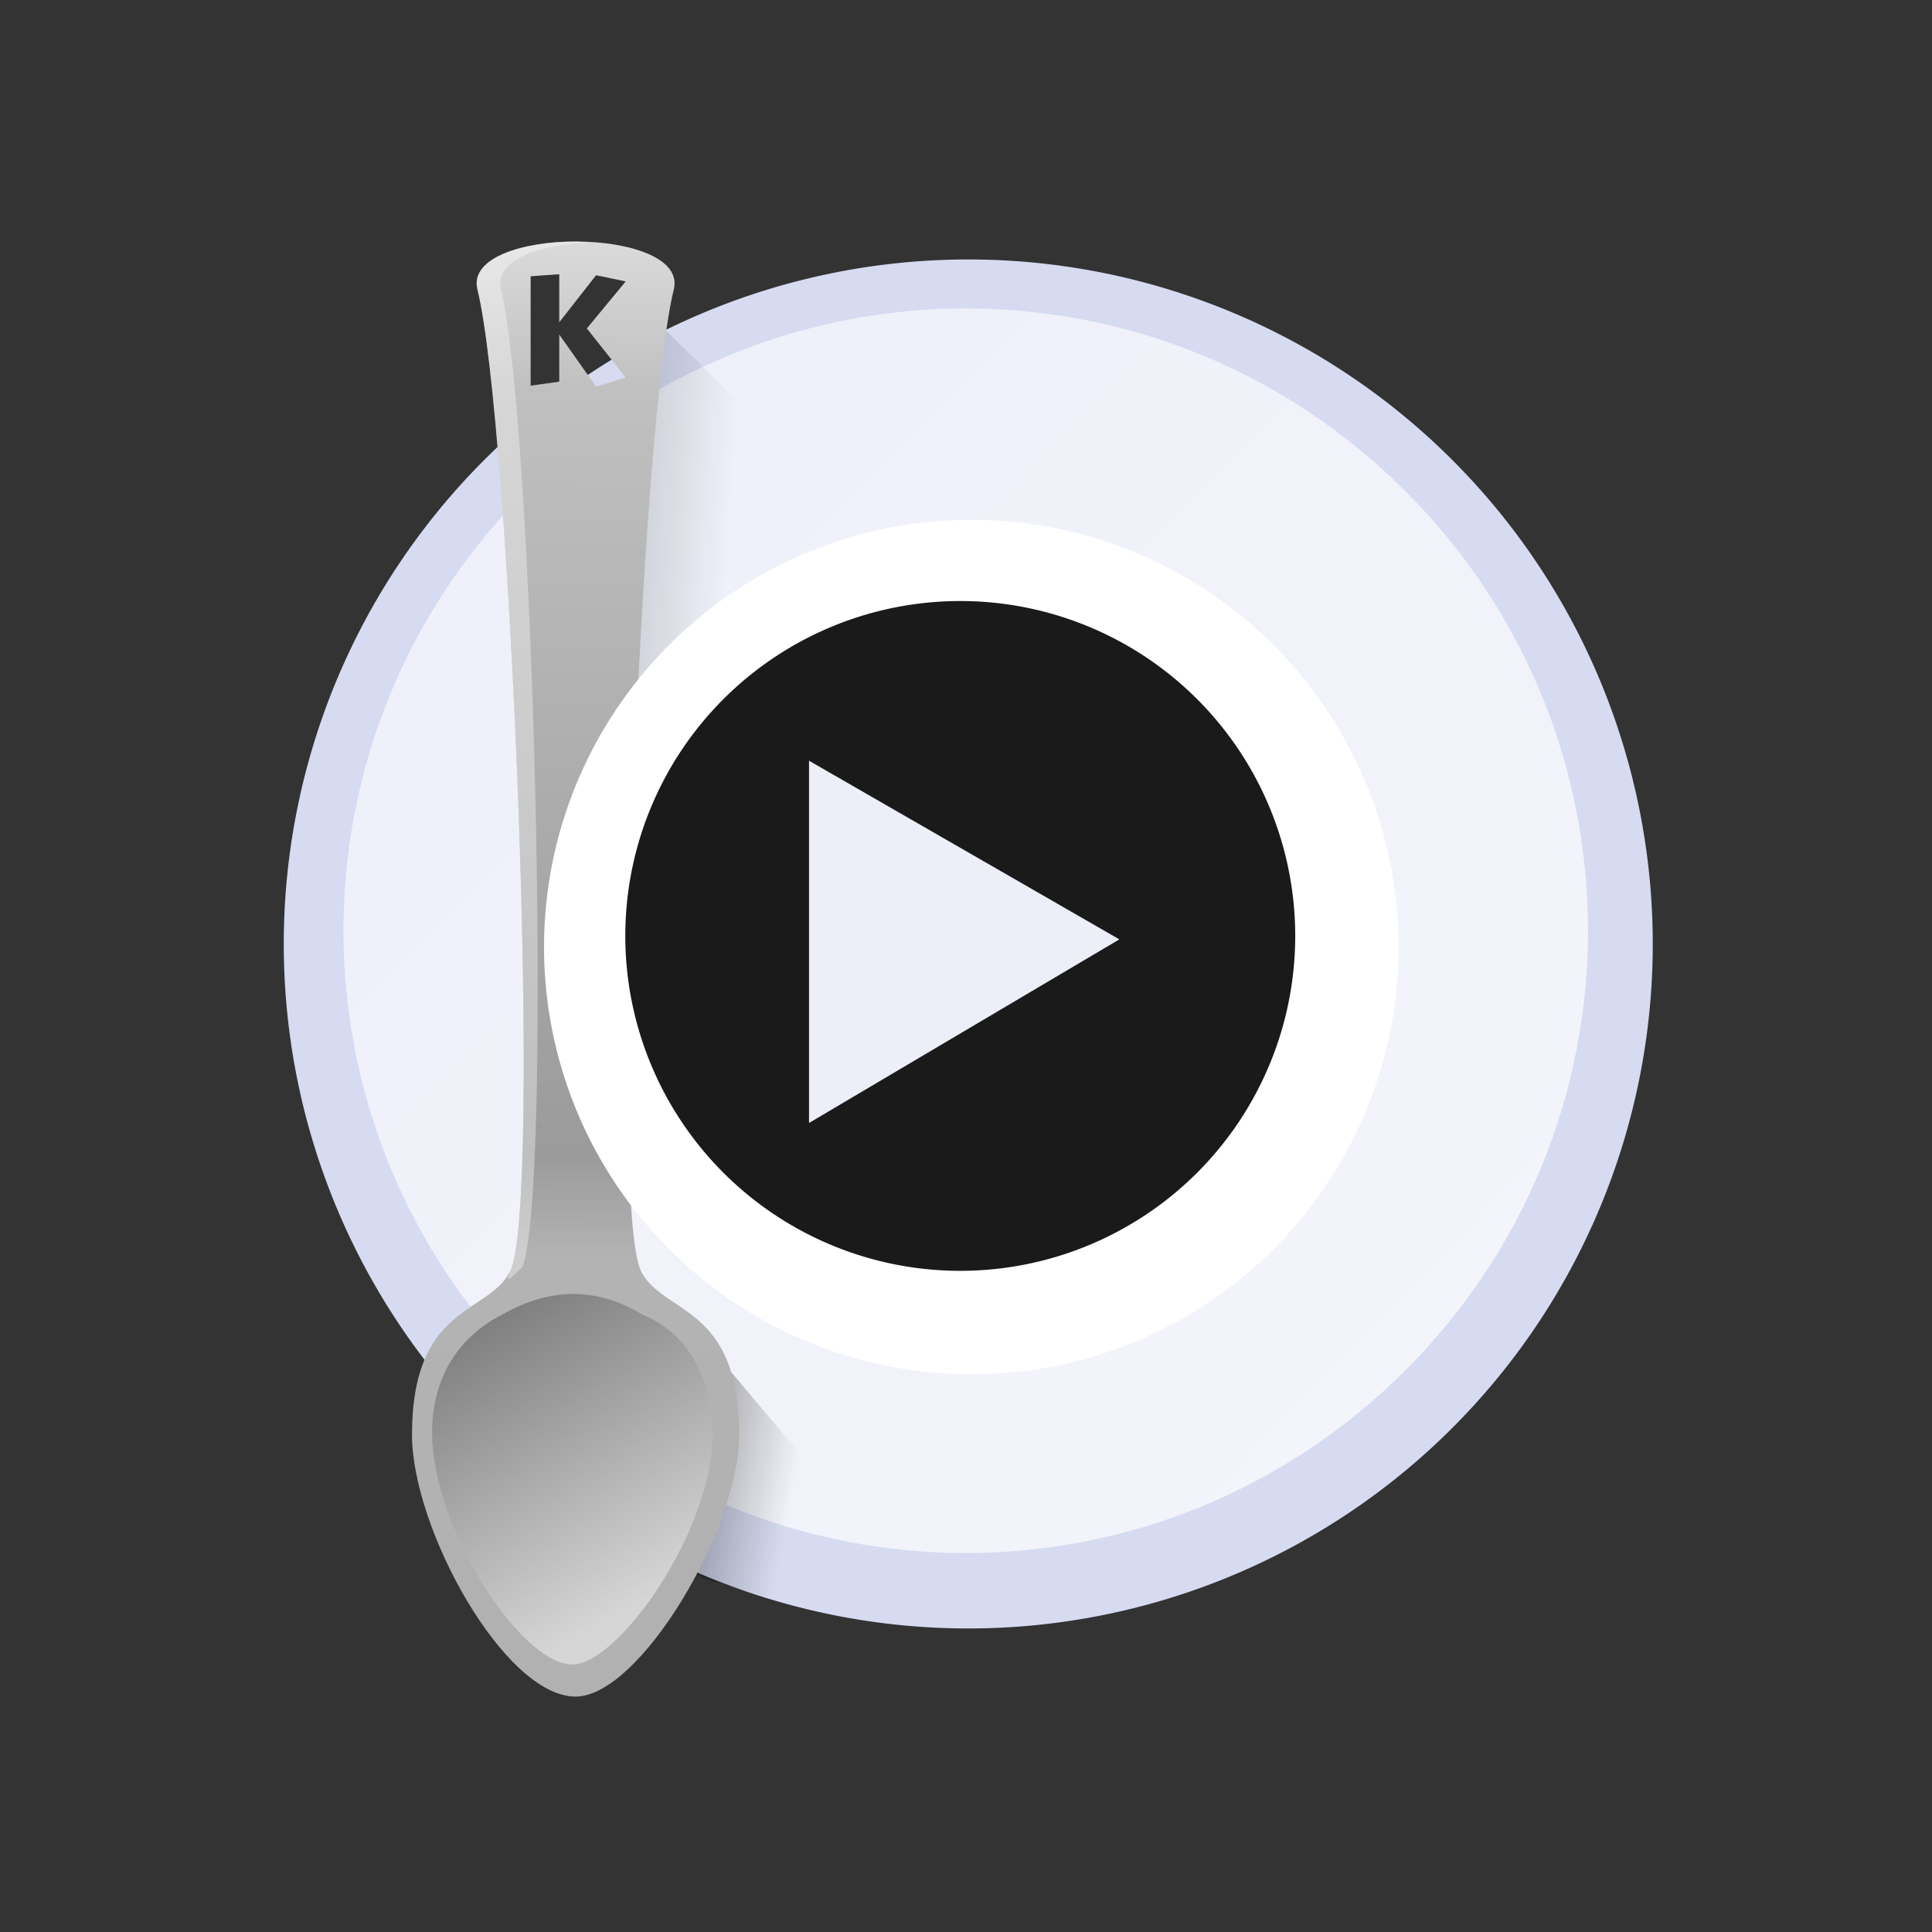 <?xml version="1.0" encoding="UTF-8" standalone="no"?>
<svg
   inkscape:version="1.1.1 (3bf5ae0d25, 2021-09-20)"
   sodipodi:docname="kaffeine.svg"
   id="svg44"
   version="1.1"
   height="32"
   width="32"
   style="enable-background:new"
   xmlns:inkscape="http://www.inkscape.org/namespaces/inkscape"
   xmlns:sodipodi="http://sodipodi.sourceforge.net/DTD/sodipodi-0.dtd"
   xmlns:xlink="http://www.w3.org/1999/xlink"
   xmlns="http://www.w3.org/2000/svg"
   xmlns:svg="http://www.w3.org/2000/svg"
   xmlns:rdf="http://www.w3.org/1999/02/22-rdf-syntax-ns#"
   xmlns:cc="http://creativecommons.org/ns#"
   xmlns:dc="http://purl.org/dc/elements/1.1/">
  <rect width="100%" height="100%" fill="#333333" stroke="none"/>
  <g
     id="22-22-kaffeine"
     transform="translate(32,10)">
    <path
       id="path6"
       d="m 0,0 h 22 c 0,0 0,0 0,0 v 22 c 0,0 0,0 0,0 H 0 c 0,0 0,0 0,0 V 0 c 0,0 0,0 0,0 z"
       style="opacity:0" />
    <path
       id="use70-0"
       color="#000000"
       d="m 18.554,10.725 a 7.527,7.527 0 1 1 -15.054,0 7.527,7.527 0 1 1 15.054,0"
       style="fill:url(#linearGradient1147);stroke-width:1.063;enable-background:new" />
    <path
       fill="url(#b)"
       d="m 11,3.737 c -1.748,0 -3.495,0.67 -4.834,2.008 -2.678,2.678 -2.678,6.99 0,9.668 2.678,2.678 6.99,2.678 9.668,0 2.678,-2.678 2.678,-6.99 0,-9.668 -1.339,-1.339 -3.087,-2.008 -4.834,-2.008"
       id="path72-6"
       style="fill:url(#linearGradient1149);stroke-width:0.36;enable-background:new" />
    <path
       opacity="0.4"
       fill="url(#m)"
       d="m 6.15,6.389 1.551,-2.412 4.551,4.488 C 9.935,7.695 9.505,7.68 6.263,7.873 Z"
       id="path82-1"
       style="color:#000000;fill:url(#linearGradient1151);fill-rule:evenodd;stroke-width:0.36;enable-background:new" />
    <path
       opacity="0.4"
       fill="url(#n)"
       d="m 6.24,16.396 1.917,-1.277 2.611,3.105 c -1.238,-0.094 -1.736,-0.244 -2.661,-0.524 z"
       id="path84-5"
       style="color:#000000;fill:url(#linearGradient1153);fill-rule:evenodd;stroke-width:0.36;enable-background:new" />
    <path
       fill="url(#j)"
       d="M 6.709,3 C 6.126,3 5.543,3.18 5.63,3.529 5.99,4.968 6.35,13.603 5.99,14.323 5.75,14.802 4.91,14.682 4.91,16.122 4.91,17.153 5.926,19 6.709,19 c 0.708,-0.003 1.799,-1.847 1.799,-2.878 0,-1.439 -0.839,-1.319 -1.079,-1.799 -0.36,-0.72 0,-9.355 0.36,-10.794 C 7.876,3.18 7.293,3 6.709,3 m -0.18,0.36 V 3.888 L 6.934,3.371 7.26,3.439 6.833,3.956 7.26,4.496 6.934,4.597 6.53,4.023 V 4.541 L 6.215,4.586 V 3.382 Z"
       id="path88-9"
       style="fill:url(#linearGradient1155);stroke-width:0.36;enable-background:new" />
    <path
       id="use90-4"
       color="#000000"
       d="m 15.759,10.758 a 4.698,4.698 0 1 1 -9.397,0 4.698,4.698 0 1 1 9.397,0"
       style="fill:#ffffff;fill-opacity:1;stroke-width:1.063;enable-background:new" />
    <path
       id="use92-9"
       color="#000000"
       d="m 14.622,10.636 a 3.683,3.683 0 1 1 -7.366,0 3.683,3.683 0 1 1 7.366,0"
       style="fill:#1a1a1a;stroke-width:0.409;enable-background:new" />
    <path
       d="M 9.276,12.693 V 8.71 l 3.413,1.964 z"
       id="path94-0"
       style="fill:#eceef8;fill-opacity:1;stroke-width:0.452;enable-background:new" />
    <path
       fill="url(#i)"
       d="m 7.443,14.801 c 0.042,0.021 0.767,0.258 0.771,1.324 0.003,1.033 -1.022,2.519 -1.541,2.522 -0.565,0.003 -1.528,-1.489 -1.541,-2.522 -0.013,-0.986 0.728,-1.296 0.771,-1.324 0.525,-0.302 1.041,-0.305 1.541,0"
       id="path102-9"
       style="fill:url(#linearGradient1157);stroke-width:0.36;enable-background:new" />
    <path
       opacity="0.36"
       fill="#ffffff"
       d="M 6.709,3 C 6.126,3 5.543,3.18 5.63,3.529 c 0.36,1.439 0.72,10.074 0.36,10.794 -0.07,0.184 0.057,0.016 0.135,-0.045 C 6.462,13.374 6.244,4.95 5.889,3.529 5.808,3.205 6.306,3.035 6.844,3.011 6.799,3.009 6.756,3 6.709,3"
       id="path104-1"
       style="stroke-width:0.36;enable-background:new" />
  </g>
  <sodipodi:namedview
     showguides="true"
     inkscape:current-layer="svg44"
     inkscape:window-maximized="1"
     inkscape:window-y="0"
     inkscape:window-x="0"
     inkscape:cy="18.062501"
     inkscape:cx="18.500001"
     inkscape:zoom="7.9999996"
     showgrid="false"
     id="namedview46"
     inkscape:window-height="1015"
     inkscape:window-width="1920"
     inkscape:pageshadow="2"
     inkscape:pageopacity="0"
     guidetolerance="10"
     gridtolerance="10"
     objecttolerance="10"
     borderopacity="1"
     bordercolor="#000000"
     pagecolor="#ffffff"
     inkscape:document-rotation="0"
     inkscape:lockguides="true"
     inkscape:showpageshadow="false"
     inkscape:pagecheckerboard="0">
    <inkscape:grid
       id="grid845"
       type="xygrid"
       originx="0"
       originy="0" />
  </sodipodi:namedview>
  <defs
     id="defs4">
    <linearGradient
       id="linearGradient5606"
       inkscape:swatch="solid">
      <stop
         style="stop-color:#000000"
         offset="0"
         id="stop5608" />
    </linearGradient>
    <linearGradient
       xlink:href="#1"
       id="9"
       gradientUnits="userSpaceOnUse"
       x1="252.725"
       y1="388.505"
       x2="255.415"
       y2="-76.617"
       gradientTransform="matrix(0.029,0,0,0.027,8.345,8.845)" />
    <linearGradient
       id="1">
      <stop
         stop-color="#f9f9f9"
         id="stop2" />
      <stop
         offset="1"
         stop-color="#afafaf"
         id="stop4" />
    </linearGradient>
    <linearGradient
       id="oomox"
       x1="1.48"
       x2="1.48"
       y1="0.473"
       y2="14.665"
       gradientTransform="matrix(0.946,0,0,1.057,7.824,8.098)"
       gradientUnits="userSpaceOnUse">
      <stop
         offset="0%"
         style="stop-color:#303b3d; stop-opacity:1"
         id="stop18" />
      <stop
         offset="100%"
         style="stop-color:#bc985d; stop-opacity:1"
         id="stop20" />
    </linearGradient>
    <linearGradient
       id="o"
       y1="522.24"
       x1="385.61"
       y2="523.27"
       gradientUnits="userSpaceOnUse"
       x2="409.82"
       gradientTransform="matrix(0.891,0.891,-0.891,0.891,128.757,-803.536)">
      <stop
         stop-color="#ffffff"
         id="stop62"
         style="stop-color:#d6dbf1;stop-opacity:1" />
      <stop
         offset="1"
         stop-color="#dfe1e3"
         id="stop64"
         style="stop-color:#d6dbf1;stop-opacity:1" />
    </linearGradient>
    <linearGradient
       id="b"
       y1="522.99"
       x1="430.51"
       y2="523.86"
       gradientUnits="userSpaceOnUse"
       x2="378.58"
       gradientTransform="matrix(0.383,0.383,-0.383,0.383,60.152,-341.884)">
      <stop
         stop-color="#fcfcfc"
         id="stop7"
         style="stop-color:#f4f5fb;stop-opacity:1" />
      <stop
         offset="1"
         stop-color="#e9eaeb"
         id="stop9"
         style="stop-color:#edeff9;stop-opacity:1" />
    </linearGradient>
    <linearGradient
       id="c"
       y1="19.869"
       x1="-28.649"
       y2="49.804"
       gradientUnits="userSpaceOnUse"
       x2="3.614"
       gradientTransform="translate(45.719,-0.92)">
      <stop
         id="stop12" />
      <stop
         offset="1"
         stop-opacity="0"
         id="stop14" />
    </linearGradient>
    <linearGradient
       id="e"
       y1="527.21"
       x1="422.48"
       y2="527.34"
       gradientUnits="userSpaceOnUse"
       x2="425.86"
       gradientTransform="matrix(0.383,0.383,-0.383,0.383,60.196,-341.662)">
      <stop
         stop-color="#f9f9f9"
         id="stop22" />
      <stop
         offset="1"
         stop-color="#f6f6f6"
         id="stop24" />
    </linearGradient>
    <linearGradient
       id="h"
       y1="33.922"
       x1="32.641"
       y2="34.953"
       x2="33.609"
       gradientUnits="userSpaceOnUse"
       gradientTransform="matrix(0.542,0,0,0.542,3.031,2.628)">
      <stop
         stop-color="#cfcfcf"
         id="stop37" />
      <stop
         offset="1"
         stop-color="#ededed"
         stop-opacity="0"
         id="stop39" />
    </linearGradient>
    <linearGradient
       xlink:href="#c"
       id="m"
       y1="20.869"
       x1="-20.15"
       y2="21.429"
       gradientUnits="userSpaceOnUse"
       x2="-11.636"
       gradientTransform="matrix(0.542,0,0,0.542,18.392,-2.68)" />
    <linearGradient
       xlink:href="#c"
       id="n"
       y1="19.12"
       x1="-14.524"
       y2="19.804"
       gradientUnits="userSpaceOnUse"
       x2="-10.761"
       gradientTransform="matrix(0.542,0,0,0.542,18.934,14.123)" />
    <linearGradient
       id="j"
       y1="1.586"
       x1="12"
       y2="45.31"
       gradientUnits="userSpaceOnUse"
       x2="11.875"
       gradientTransform="matrix(0.542,0,0,0.542,3.031,2.628)">
      <stop
         stop-color="#e0e0e0"
         id="stop47" />
      <stop
         offset=".125"
         stop-color="#c0c0c0"
         id="stop49" />
      <stop
         offset=".66"
         stop-color="#9b9b9b"
         id="stop51" />
      <stop
         offset=".732"
         stop-color="#b3b3b3"
         id="stop53" />
      <stop
         offset="1"
         stop-color="#b1b1b1"
         id="stop55" />
    </linearGradient>
    <linearGradient
       id="d"
       y1="522.18"
       x1="388.34"
       y2="523.7"
       gradientUnits="userSpaceOnUse"
       x2="402.03"
       gradientTransform="matrix(0.556,0.556,-0.556,0.556,86.448,-495.643)">
      <stop
         stop-color="#ffffff"
         id="stop17" />
      <stop
         offset="1"
         stop-color="#eff0f1"
         id="stop19" />
    </linearGradient>
    <radialGradient
       cx="23.748"
       cy="23.82"
       xlink:href="#a"
       id="l"
       r="5.657"
       gradientUnits="userSpaceOnUse"
       gradientTransform="matrix(2.673,-0.008,0.006,2.122,-47.739,-34.82)" />
    <linearGradient
       id="a">
      <stop
         stop-color="#fcdd99"
         id="stop2-3" />
      <stop
         offset="1"
         stop-color="#fcdd99"
         stop-opacity="0"
         id="stop4-6" />
    </linearGradient>
    <radialGradient
       cx="23.731"
       cy="23.885"
       xlink:href="#a"
       id="k"
       r="8.335"
       gradientUnits="userSpaceOnUse"
       gradientTransform="matrix(1.833,-0.022,0.022,1.821,-28.115,-27.412)" />
    <linearGradient
       id="i"
       y1="42.01"
       x1="13.247"
       y2="34.887"
       x2="8.892"
       gradientUnits="userSpaceOnUse"
       gradientTransform="matrix(0.713,0,0,0.666,0.922,-1.286)">
      <stop
         stop-color="#d6d6d6"
         id="stop42" />
      <stop
         offset="1"
         stop-color="#7a7a7a"
         id="stop44" />
    </linearGradient>
    <linearGradient
       inkscape:collect="always"
       xlink:href="#o"
       id="linearGradient1147"
       gradientUnits="userSpaceOnUse"
       gradientTransform="matrix(0.591,0.591,-0.591,0.591,85.862,-533.123)"
       x1="385.61"
       y1="522.24"
       x2="409.82"
       y2="523.27" />
    <linearGradient
       inkscape:collect="always"
       xlink:href="#b"
       id="linearGradient1149"
       gradientUnits="userSpaceOnUse"
       gradientTransform="matrix(0.254,0.254,-0.254,0.254,40.315,-226.633)"
       x1="430.51"
       y1="522.99"
       x2="378.58"
       y2="523.86" />
    <linearGradient
       inkscape:collect="always"
       xlink:href="#c"
       id="linearGradient1151"
       gradientUnits="userSpaceOnUse"
       gradientTransform="matrix(0.36,0,0,0.36,12.59,-1.435)"
       x1="-20.15"
       y1="20.869"
       x2="-11.636"
       y2="21.429" />
    <linearGradient
       inkscape:collect="always"
       xlink:href="#c"
       id="linearGradient1153"
       gradientUnits="userSpaceOnUse"
       gradientTransform="matrix(0.36,0,0,0.36,12.95,9.721)"
       x1="-14.524"
       y1="19.12"
       x2="-10.761"
       y2="19.804" />
    <linearGradient
       inkscape:collect="always"
       xlink:href="#j"
       id="linearGradient1155"
       gradientUnits="userSpaceOnUse"
       gradientTransform="matrix(0.36,0,0,0.36,2.392,2.089)"
       x1="12"
       y1="1.586"
       x2="11.875"
       y2="45.31" />
    <linearGradient
       inkscape:collect="always"
       xlink:href="#i"
       id="linearGradient1157"
       gradientUnits="userSpaceOnUse"
       gradientTransform="matrix(0.473,0,0,0.442,0.992,-0.509)"
       x1="13.247"
       y1="42.01"
       x2="8.892"
       y2="34.887" />
    <linearGradient
       inkscape:collect="always"
       xlink:href="#o"
       id="linearGradient1169"
       gradientUnits="userSpaceOnUse"
       gradientTransform="matrix(0.891,0.891,-0.891,0.891,128.757,-803.536)"
       x1="385.61"
       y1="522.24"
       x2="409.82"
       y2="523.27" />
    <linearGradient
       inkscape:collect="always"
       xlink:href="#b"
       id="linearGradient1171"
       gradientUnits="userSpaceOnUse"
       gradientTransform="matrix(0.383,0.383,-0.383,0.383,60.152,-341.884)"
       x1="430.51"
       y1="522.99"
       x2="378.58"
       y2="523.86" />
    <linearGradient
       inkscape:collect="always"
       xlink:href="#j"
       id="linearGradient1173"
       gradientUnits="userSpaceOnUse"
       gradientTransform="matrix(0.542,0,0,0.542,3.031,2.628)"
       x1="12"
       y1="1.586"
       x2="11.875"
       y2="45.31" />
    <linearGradient
       inkscape:collect="always"
       xlink:href="#i"
       id="linearGradient1175"
       gradientUnits="userSpaceOnUse"
       gradientTransform="matrix(0.713,0,0,0.666,0.922,-1.286)"
       x1="13.247"
       y1="42.01"
       x2="8.892"
       y2="34.887" />
  </defs>
  <g
     id="g34"
     transform="matrix(0,0.233,-0.326,0,32.287,4.668)">
    <g
       id="g32">
      <g
         id="g30">
        <g
           id="g28">
          <g
             id="g26">
            <g
               id="g24">
              <g
                 id="g22" />
            </g>
          </g>
        </g>
      </g>
    </g>
  </g>
  <g
     id="g52"
     transform="matrix(0,0.233,-0.326,0,32.287,4.668)">
    <g
       id="g50">
      <g
         id="g48">
        <g
           id="g46">
          <g
             id="g44">
            <g
               id="g42">
              <g
                 id="g40" />
            </g>
          </g>
        </g>
      </g>
    </g>
  </g>
  <g
     id="g70"
     transform="matrix(0,0.233,-0.326,0,32.287,4.668)">
    <g
       id="g68">
      <g
         id="g66">
        <g
           id="g64">
          <g
             id="g62">
            <g
               id="g60">
              <g
                 id="g58" />
            </g>
          </g>
        </g>
      </g>
    </g>
  </g>
  <g
     id="g88"
     transform="matrix(0,0.233,-0.326,0,32.287,4.668)">
    <g
       id="g86">
      <g
         id="g84">
        <g
           id="g82">
          <g
             id="g80">
            <g
               id="g78">
              <g
                 id="g76" />
            </g>
          </g>
        </g>
      </g>
    </g>
  </g>
  <g
     id="g106"
     transform="matrix(0,0.233,-0.326,0,32.287,4.668)">
    <g
       id="g104">
      <g
         id="g102">
        <g
           id="g100">
          <g
             id="g98">
            <g
               id="g96">
              <g
                 id="g94" />
            </g>
          </g>
        </g>
      </g>
    </g>
  </g>
  <g
     id="g128"
     transform="matrix(0,0.233,-0.326,0,32.287,4.668)">
    <g
       id="g126">
      <g
         id="g124">
        <g
           id="g122">
          <g
             id="g120">
            <g
               id="g118">
              <g
                 id="g116">
                <g
                   id="g114" />
              </g>
            </g>
          </g>
        </g>
      </g>
    </g>
  </g>
  <g
     id="g146"
     transform="matrix(0,0.233,-0.326,0,32.287,4.668)">
    <g
       id="g144">
      <g
         id="g142">
        <g
           id="g140">
          <g
             id="g138">
            <g
               id="g136">
              <g
                 id="g134">
                <g
                   id="g132" />
              </g>
            </g>
          </g>
        </g>
      </g>
    </g>
  </g>
  <g
     id="kaffeine">
    <rect
       id="rect11"
       style="opacity:0.001"
       y="0"
       x="0"
       height="32"
       width="32" />
    <path
       id="use70"
       color="#000000"
       d="m 27.375,15.635 a 11.337,11.337 0 1 1 -22.675,0 11.337,11.337 0 1 1 22.675,0"
       style="fill:url(#linearGradient1169);stroke-width:1.601" />
    <path
       fill="url(#b)"
       d="m 15.996,5.109 c -2.632,0 -5.265,1.009 -7.282,3.025 -4.034,4.034 -4.034,10.529 0,14.563 4.034,4.034 10.529,4.034 14.563,0 4.034,-4.034 4.034,-10.529 0,-14.563 -2.017,-2.017 -4.649,-3.025 -7.282,-3.025"
       id="path72"
       style="fill:url(#linearGradient1171);stroke-width:0.542" />
    <path
       opacity="0.4"
       fill="url(#m)"
       d="M 8.691,9.104 11.028,5.471 17.884,12.231 C 14.393,11.072 13.745,11.05 8.862,11.34 Z"
       id="path82"
       style="color:#000000;fill:url(#m);fill-rule:evenodd;stroke-width:0.542" />
    <path
       opacity="0.4"
       fill="url(#n)"
       d="m 8.827,24.177 2.887,-1.923 3.933,4.676 c -1.864,-0.142 -2.615,-0.368 -4.009,-0.789 z"
       id="path84"
       style="color:#000000;fill:url(#n);fill-rule:evenodd;stroke-width:0.542" />
    <path
       fill="url(#j)"
       d="M 9.534,4 C 8.656,4 7.777,4.27 7.908,4.796 8.45,6.964 8.992,19.971 8.45,21.055 c -0.361,0.722 -1.626,0.542 -1.626,2.71 0,1.554 1.53,4.336 2.71,4.336 1.066,-0.004 2.71,-2.782 2.71,-4.336 0,-2.168 -1.264,-1.987 -1.626,-2.71 -0.542,-1.084 0,-14.091 0.542,-16.259 C 11.292,4.27 10.413,4 9.534,4 M 9.263,4.542 V 5.338 L 9.873,4.559 10.364,4.661 9.72,5.44 10.364,6.253 9.873,6.405 9.263,5.541 V 6.321 L 8.789,6.388 V 4.576 Z"
       id="path88"
       style="fill:url(#linearGradient1173);stroke-width:0.542" />
    <path
       id="use90"
       color="#000000"
       d="m 23.165,15.686 a 7.077,7.077 0 1 1 -14.154,0 7.077,7.077 0 1 1 14.154,0"
       style="fill:#ffffff;fill-opacity:1;stroke-width:1.601" />
    <path
       id="use92"
       color="#000000"
       d="m 21.453,15.502 a 5.548,5.547 0 1 1 -11.096,0 5.548,5.547 0 1 1 11.096,0"
       style="fill:#1a1a1a;stroke-width:0.616" />
    <path
       d="m 13.4,18.6 v -6 l 5.14,2.959 z"
       id="path94"
       style="fill:#eceef8;fill-opacity:1;stroke-width:0.681" />
    <path
       fill="url(#i)"
       d="m 10.64,21.775 c 0.064,0.032 1.156,0.389 1.161,1.994 0.005,1.556 -1.539,3.794 -2.322,3.799 -0.851,0.005 -2.301,-2.243 -2.322,-3.799 -0.02,-1.485 1.097,-1.953 1.161,-1.994 0.791,-0.454 1.568,-0.46 2.322,0"
       id="path102"
       style="fill:url(#linearGradient1175);stroke-width:0.542" />
    <path
       opacity="0.36"
       fill="#ffffff"
       d="M 9.534,4 C 8.656,4 7.777,4.27 7.908,4.796 8.45,6.964 8.992,19.971 8.45,21.055 8.345,21.332 8.537,21.078 8.654,20.987 9.162,19.626 8.833,6.937 8.298,4.796 8.176,4.308 8.927,4.053 9.737,4.017 9.669,4.014 9.604,4 9.534,4"
       id="path104"
       style="stroke-width:0.542" />
  </g>
</svg>
